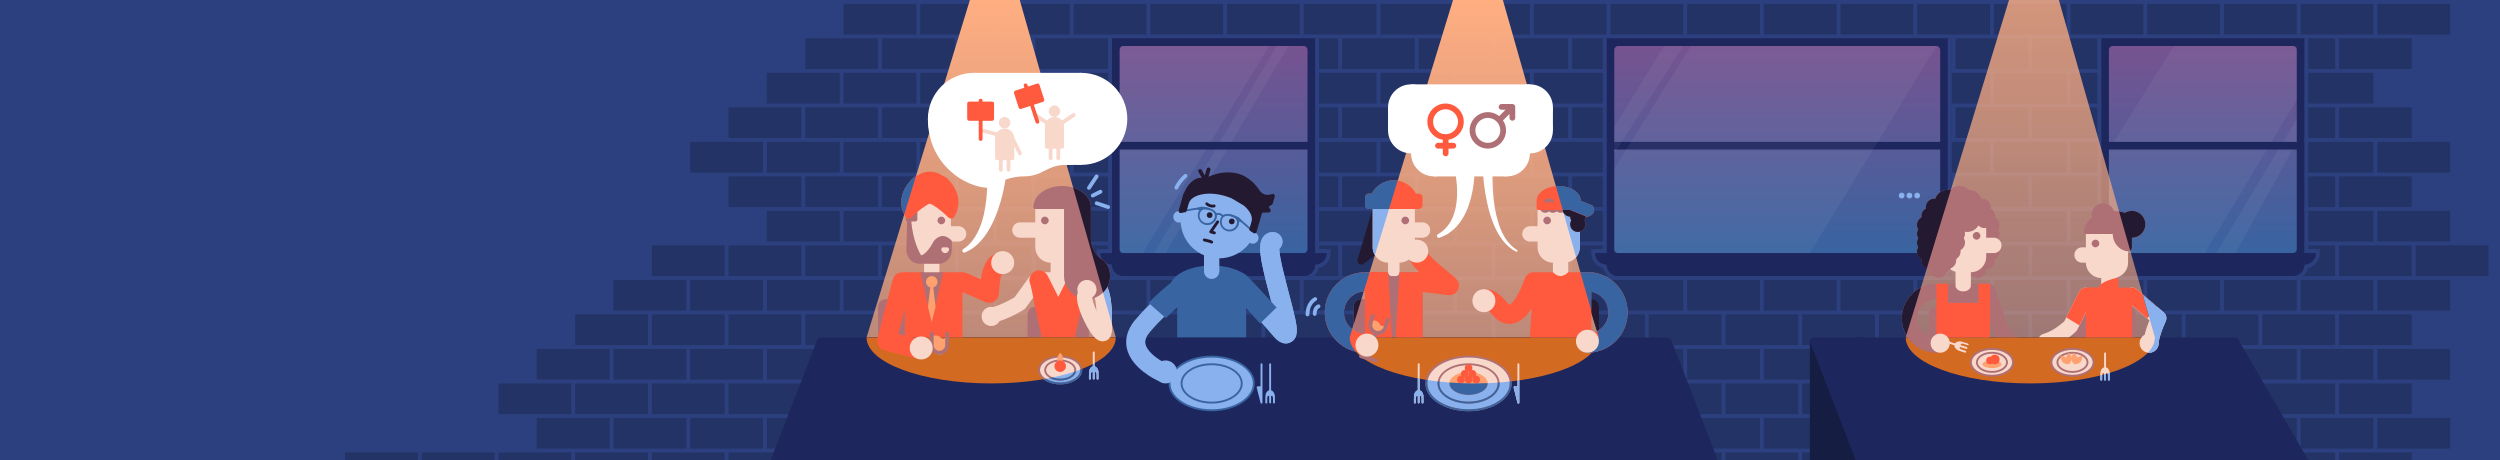<svg xmlns="http://www.w3.org/2000/svg" width="2608" height="480" viewBox="0 0 2608 480"><path fill="#2C407F" d="M0 0h2608v480H0z"/><path opacity=".2" d="M1600 4h76v32h-76zM1520 4h76v32h-76zM1440 4h76v32h-76zM1360 4h76v32h-76zM1280 4h76v32h-76zM1200 4h76v32h-76zM1120 4h76v32h-76zM1040 4h76v32h-76zM960 4h76v32h-76zM880 4h76v32h-76zM1640 40h76v32h-76zM1560 40h76v32h-76zM1480 40h76v32h-76zM1400 40h76v32h-76zM1320 40h76v32h-76zM1240 40h76v32h-76zM1160 40h76v32h-76zM1080 40h76v32h-76zM1000 40h76v32h-76zM920 40h76v32h-76zM1600 76h76v32h-76zM1520 76h76v32h-76zM1440 76h76v32h-76zM1360 76h76v32h-76zM1280 76h76v32h-76zM1200 76h76v32h-76zM1120 76h76v32h-76zM1040 76h76v32h-76zM960 76h76v32h-76zM880 76h76v32h-76zM1640 112h76v32h-76zM1560 112h76v32h-76zM1480 112h76v32h-76zM1400 112h76v32h-76zM1320 112h76v32h-76zM1240 112h76v32h-76zM1160 112h76v32h-76zM1080 112h76v32h-76zM1000 112h76v32h-76zM920 112h76v32h-76zM1600 148h76v32h-76zM1520 148h76v32h-76zM1440 148h76v32h-76zM1360 148h76v32h-76zM1280 148h76v32h-76zM1200 148h76v32h-76zM1120 148h76v32h-76zM1040 148h76v32h-76zM960 148h76v32h-76zM880 148h76v32h-76zM1640 184h76v32h-76zM1560 184h76v32h-76zM1480 184h76v32h-76zM1400 184h76v32h-76zM1320 184h76v32h-76zM1240 184h76v32h-76zM1160 184h76v32h-76zM1080 184h76v32h-76zM1000 184h76v32h-76zM920 184h76v32h-76zM1600 220h76v32h-76zM1520 220h76v32h-76zM1440 220h76v32h-76zM1360 220h76v32h-76zM1280 220h76v32h-76zM1200 220h76v32h-76zM1120 220h76v32h-76zM1040 220h76v32h-76zM960 220h76v32h-76zM880 220h76v32h-76zM1640 256h76v32h-76zM1560 256h76v32h-76zM1480 256h76v32h-76zM1400 256h76v32h-76zM1320 256h76v32h-76zM1240 256h76v32h-76zM1160 256h76v32h-76zM1080 256h76v32h-76zM1000 256h76v32h-76zM920 256h76v32h-76zM1600 292h76v32h-76zM1520 292h76v32h-76zM1440 292h76v32h-76zM1360 292h76v32h-76zM1280 292h76v32h-76zM1200 292h76v32h-76zM1120 292h76v32h-76zM1040 292h76v32h-76zM960 292h76v32h-76zM880 292h76v32h-76zM1640 328h76v32h-76zM1560 328h76v32h-76zM1480 328h76v32h-76zM1400 328h76v32h-76zM1320 328h76v32h-76zM1240 328h76v32h-76zM1160 328h76v32h-76zM1080 328h76v32h-76zM1000 328h76v32h-76zM920 328h76v32h-76zM2400 4h76v32h-76zM2320 4h76v32h-76zM2240 4h76v32h-76zM2160 4h76v32h-76zM2080 4h76v32h-76zM2000 4h76v32h-76zM1920 4h76v32h-76zM1840 4h76v32h-76zM1760 4h76v32h-76zM1680 4h76v32h-76zM2440 40h76v32h-76zM2360 40h76v32h-76zM2280 40h76v32h-76zM2200 40h76v32h-76zM2120 40h76v32h-76zM2040 40h76v32h-76zM1960 40h76v32h-76zM1880 40h76v32h-76zM1800 40h76v32h-76zM1720 40h76v32h-76zM2400 76h76v32h-76zM2320 76h76v32h-76zM2240 76h76v32h-76zM2160 76h76v32h-76zM2080 76h76v32h-76zM2000 76h76v32h-76zM1920 76h76v32h-76zM1840 76h76v32h-76zM1760 76h76v32h-76zM1680 76h76v32h-76zM2440 112h76v32h-76zM2360 112h76v32h-76zM2280 112h76v32h-76zM2200 112h76v32h-76zM2120 112h76v32h-76zM2040 112h76v32h-76zM1960 112h76v32h-76zM1880 112h76v32h-76zM1800 112h76v32h-76zM1720 112h76v32h-76zM2400 148h76v32h-76zM2320 148h76v32h-76zM2240 148h76v32h-76zM2160 148h76v32h-76zM2080 148h76v32h-76zM2000 148h76v32h-76zM1920 148h76v32h-76zM1840 148h76v32h-76zM1760 148h76v32h-76zM1680 148h76v32h-76zM2440 184h76v32h-76zM2360 184h76v32h-76zM2280 184h76v32h-76zM2200 184h76v32h-76zM2120 184h76v32h-76zM2040 184h76v32h-76zM1960 184h76v32h-76zM1880 184h76v32h-76zM1800 184h76v32h-76zM1720 184h76v32h-76zM2400 220h76v32h-76zM2320 220h76v32h-76zM2240 220h76v32h-76zM2160 220h76v32h-76zM2080 220h76v32h-76zM2000 220h76v32h-76zM1920 220h76v32h-76zM1840 220h76v32h-76zM1760 220h76v32h-76zM1680 220h76v32h-76zM2440 256h76v32h-76zM2360 256h76v32h-76zM2280 256h76v32h-76zM2200 256h76v32h-76zM2120 256h76v32h-76zM2040 256h76v32h-76zM1960 256h76v32h-76zM1880 256h76v32h-76zM1800 256h76v32h-76zM1720 256h76v32h-76zM2400 292h76v32h-76zM2320 292h76v32h-76zM2240 292h76v32h-76zM2160 292h76v32h-76zM2080 292h76v32h-76zM2000 292h76v32h-76zM1920 292h76v32h-76zM1840 292h76v32h-76zM1760 292h76v32h-76zM1680 292h76v32h-76zM2440 328h76v32h-76zM2360 328h76v32h-76zM2480 4h76v32h-76zM2480 148h76v32h-76zM2480 220h76v32h-76zM2520 256h76v32h-76zM2480 292h76v32h-76zM2280 328h76v32h-76zM2200 328h76v32h-76zM2120 328h76v32h-76zM2040 328h76v32h-76zM1960 328h76v32h-76zM1880 328h76v32h-76zM1800 328h76v32h-76zM1720 328h76v32h-76zM840 40h76v32h-76zM800 76h76v32h-76zM840 112h76v32h-76zM760 112h76v32h-76zM800 148h76v32h-76zM720 148h76v32h-76zM840 184h76v32h-76zM760 184h76v32h-76zM800 220h76v32h-76zM840 256h76v32h-76zM760 256h76v32h-76zM680 256h76v32h-76zM800 292h76v32h-76zM720 292h76v32h-76zM640 292h76v32h-76zM840 328h76v32h-76zM760 328h76v32h-76zM680 328h76v32h-76zM600 328h76v32h-76zM1600 364h76v32h-76zM1520 364h76v32h-76zM1440 364h76v32h-76zM1360 364h76v32h-76zM1280 364h76v32h-76zM1200 364h76v32h-76zM1120 364h76v32h-76zM1040 364h76v32h-76zM960 364h76v32h-76zM880 364h76v32h-76zM1640 400h76v32h-76zM1560 400h76v32h-76zM1480 400h76v32h-76zM1400 400h76v32h-76zM1320 400h76v32h-76zM1240 400h76v32h-76zM1160 400h76v32h-76zM1080 400h76v32h-76zM1000 400h76v32h-76zM920 400h76v32h-76zM2400 364h76v32h-76zM2320 364h76v32h-76zM2240 364h76v32h-76zM2160 364h76v32h-76zM2080 364h76v32h-76zM2000 364h76v32h-76zM1920 364h76v32h-76zM1840 364h76v32h-76zM1760 364h76v32h-76zM1680 364h76v32h-76zM2440 400h76v32h-76zM2360 400h76v32h-76zM2480 364h76v32h-76zM2280 400h76v32h-76zM2200 400h76v32h-76zM2120 400h76v32h-76zM2040 400h76v32h-76zM1960 400h76v32h-76zM1880 400h76v32h-76zM1800 400h76v32h-76zM1720 400h76v32h-76zM800 364h76v32h-76zM720 364h76v32h-76zM640 364h76v32h-76zM560 364h76v32h-76zM840 400h76v32h-76zM760 400h76v32h-76zM680 400h76v32h-76zM600 400h76v32h-76zM520 400h76v32h-76zM1600 436h76v32h-76zM1520 436h76v32h-76zM1440 436h76v32h-76zM1360 436h76v32h-76zM1280 436h76v32h-76zM1200 436h76v32h-76zM1120 436h76v32h-76zM1040 436h76v32h-76zM960 436h76v32h-76zM880 436h76v32h-76zM1640 472h76v32h-76zM1560 472h76v32h-76zM1480 472h76v32h-76zM1400 472h76v32h-76zM1320 472h76v32h-76zM1240 472h76v32h-76zM1160 472h76v32h-76zM1080 472h76v32h-76zM1000 472h76v32h-76zM920 472h76v32h-76zM2400 436h76v32h-76zM2320 436h76v32h-76zM2240 436h76v32h-76zM2160 436h76v32h-76zM2080 436h76v32h-76zM2000 436h76v32h-76zM1920 436h76v32h-76zM1840 436h76v32h-76zM1760 436h76v32h-76zM1680 436h76v32h-76zM2440 472h76v32h-76zM2360 472h76v32h-76zM2480 436h76v32h-76zM2280 472h76v32h-76zM2200 472h76v32h-76zM2120 472h76v32h-76zM2040 472h76v32h-76zM1960 472h76v32h-76zM1880 472h76v32h-76zM1800 472h76v32h-76zM1720 472h76v32h-76zM800 436h76v32h-76zM720 436h76v32h-76zM640 436h76v32h-76zM560 436h76v32h-76zM840 472h76v32h-76zM760 472h76v32h-76zM680 472h76v32h-76zM600 472h76v32h-76zM520 472h76v32h-76zM440 472h76v32h-76zM360 472h76v32h-76z"/><g><path fill="#2C407F" d="M1384 264c0 6.6-5.4 12-12 12 0 6.6-5.4 12-12 12h-188c-6.6 0-12-5.4-12-12-6.6 0-12-5.4-12-12h236m4-4h-244v4c0 7.6 5.3 14 12.4 15.6 1.6 7.1 8 12.4 15.6 12.4h188c7.6 0 14-5.3 15.6-12.4 7.1-1.6 12.4-8 12.4-15.6v-4z"/><path fill="#1D265D" d="M1160 40h212v224h-212z"/><linearGradient id="g" gradientUnits="userSpaceOnUse" x1="1266" y1="48" x2="1266" y2="264"><stop offset="0" stop-color="#765390"/><stop offset=".842" stop-color="#42619E"/><stop offset="1" stop-color="#3864A1"/></linearGradient><path fill="url(#g)" d="M1360 48h-188c-2.2 0-4 1.8-4 4v208c0 2.2 1.8 4 4 4h188c2.2 0 4-1.8 4-4V52c0-2.2-1.8-4-4-4z"/><path fill="#1D265D" d="M1372 264h-224c0 6.6 5.4 12 12 12 0 6.6 5.4 12 12 12h188c6.6 0 12-5.4 12-12 6.6 0 12-5.4 12-12h-12z"/><path opacity=".05" fill="#FFF" d="M1344 48l-128 216h-12l128-216M1324 48l-132 216h-24V48h120"/><path fill="#1D265D" d="M1160 148h208v8h-208z"/><path fill="#2C407F" d="M1148 260h12v4h-12zM1372 260h12v4h-12zM1372 40h4v220h-4zM1156 40h4v220h-4z"/><g><path fill="#2C407F" d="M2416 264c0 6.6-5.4 12-12 12 0 6.6-5.4 12-12 12h-188c-6.6 0-12-5.4-12-12-6.6 0-12-5.4-12-12h236m4-4h-244v4c0 7.6 5.3 14 12.4 15.6 1.6 7.1 8 12.4 15.6 12.4h188c7.6 0 14-5.3 15.6-12.4 7.1-1.6 12.4-8 12.4-15.6v-4z"/><path fill="#1D265D" d="M2192 40h212v224h-212z"/><linearGradient id="h" gradientUnits="userSpaceOnUse" x1="2298" y1="48" x2="2298" y2="264"><stop offset="0" stop-color="#765390"/><stop offset=".842" stop-color="#42619E"/><stop offset="1" stop-color="#3864A1"/></linearGradient><path fill="url(#h)" d="M2392 48h-188c-2.2 0-4 1.8-4 4v208c0 2.2 1.8 4 4 4h188c2.2 0 4-1.8 4-4V52c0-2.2-1.8-4-4-4z"/><path fill="#1D265D" d="M2404 264h-224c0 6.6 5.4 12 12 12 0 6.6 5.4 12 12 12h188c6.6 0 12-5.4 12-12 6.6 0 12-5.4 12-12h-12z"/><path opacity=".05" fill="#FFF" d="M2396 148l-64 116h-20l84-140M2396 104l-96 160h-100V156l68-108h128"/><path fill="#1D265D" d="M2192 148h208v8h-208z"/><path fill="#2C407F" d="M2180 256h12v8h-12zM2404 260h12v4h-12zM2404 40h4v220h-4z"/><path fill="#2C407F" d="M2188 40h4v220h-4z"/></g><g><path fill="#2C407F" d="M2044 264c0 6.6-5.4 12-12 12 0 6.6-5.4 12-12 12h-332c-6.6 0-12-5.4-12-12-6.6 0-12-5.4-12-12h380m4-4h-388v4c0 7.6 5.3 14 12.4 15.6 1.6 7.1 8 12.4 15.6 12.4h332c7.6 0 14-5.3 15.6-12.4 7.1-1.6 12.4-8 12.4-15.6v-4z"/><path fill="#1D265D" d="M1676 40h356v224h-356z"/><linearGradient id="i" gradientUnits="userSpaceOnUse" x1="1854" y1="48" x2="1854" y2="264"><stop offset="0" stop-color="#765390"/><stop offset=".842" stop-color="#42619E"/><stop offset="1" stop-color="#3864A1"/></linearGradient><path fill="url(#i)" d="M2020 48h-332c-2.2 0-4 1.8-4 4v208c0 2.2 1.8 4 4 4h332c2.2 0 4-1.8 4-4V52c0-2.2-1.8-4-4-4z"/><path fill="#1D265D" d="M2032 264h-368c0 6.6 5.4 12 12 12 0 6.6 5.4 12 12 12h332c6.6 0 12-5.4 12-12 6.6 0 12-5.4 12-12h-12zM1676 148h352v8h-352z"/><path fill="#2C407F" d="M1664 260h12v4h-12zM2032 260h12v4h-12zM2032 40h4v220h-4zM1672 40h4v220h-4z"/></g><path opacity=".05" fill="#FFF" d="M1756 48l-72 112v-28l52-84M2020 48l-132 216h-204v-88l80-128h56"/></g><g><linearGradient id="j" gradientUnits="userSpaceOnUse" x1="1034" x2="1034" y2="352"><stop offset="0" stop-color="#FFAE81"/><stop offset="1" stop-color="#FFAE81" stop-opacity=".7"/></linearGradient><path fill="url(#j)" d="M1164 352H904L1011.8 0h52"/><linearGradient id="k" gradientUnits="userSpaceOnUse" x1="1538" x2="1538" y2="352"><stop offset="0" stop-color="#FFAE81"/><stop offset="1" stop-color="#FFAE81" stop-opacity=".7"/></linearGradient><path fill="url(#k)" d="M1668 352h-260L1515.8 0h52"/><linearGradient id="l" gradientUnits="userSpaceOnUse" x1="2118" x2="2118" y2="352"><stop offset="0" stop-color="#FFAE81"/><stop offset="1" stop-color="#FFAE81" stop-opacity=".7"/></linearGradient><path opacity=".8" fill="url(#l)" d="M2248 352h-260L2095.8 0h52"/></g><g><g fill="#231931"><path d="M1648 356h12v12h8v-16h-20M1660 312h-4.5l12.5 40v-32c0-4.4-3.6-8-8-8z"/></g><path fill="#AF7075" d="M1420 312c-4.4 0-8 3.6-8 8v48h8v-12h12v-44h-12z"/><path fill="#3864A1" d="M1228 303h72v64h-72z"/><path fill="#AF7075" d="M1424 284h60v68h-60zM1128 320h-48c-4.4 0-8 3.6-8 8v48h8v-12h48v12h8v-48c0-4.4-3.6-8-8-8z"/><path fill="#FF593E" d="M1115.6 374.9L1093 373c-.9 0-6.8-23.7-7-24.6l-12-56c-.2-.9.2-1.8 1.1-2.2.8-.4 1.8-.2 2.4.5l23.2 27 26.8-7.6c.7-.2 1.4 0 1.9.5s.7 1.2.6 1.9l-8 36c-.2.8-5.4 26.4-6.4 26.4zm-26-28.9h28.8l6.9-31.2-24.8 7.1c-.8.2-1.6 0-2.1-.6l-18.9-22 10.1 46.7z"/><g fill="#231931"><path d="M1420.3 312h-.3c-4.4 0-8 3.6-8 8v18.9l8.3-26.9zM1412 352v16h8v-12h12v-4"/></g><path fill="#AF7075" d="M972 312h-48c-4.4 0-8 3.6-8 8v48h8v-12h48v12h8v-48c0-4.4-3.6-8-8-8zM2220 320h-48c-4.4 0-8 3.6-8 8v48h8v-12h48v12h8v-48c0-4.4-3.6-8-8-8zM2068 320h-48c-4.4 0-8 3.6-8 8v48h8v-12h48v12h8v-48c0-4.4-3.6-8-8-8z"/><path fill="#F9D8CC" d="M2134 364c-3.5 0-6.7-2.3-7.7-5.8-1.2-4.2 1.2-8.7 5.5-9.9 9.8-2.8 18.9-10.6 21.7-13.1l15.4-30.7c2-4 6.8-5.6 10.7-3.6 4 2 5.6 6.8 3.6 10.7l-16 32c-.4.8-.9 1.5-1.5 2.1-.5.5-13.6 13.5-29.5 18-.7.2-1.5.3-2.2.3z"/><path fill="#FF593E" d="M2155.5 331.1l13.3-26.6c2-4 6.8-5.6 10.7-3.6 4 2 5.6 6.8 3.6 10.7l-13.9 27.8-13.7-8.3z"/><circle fill="#F9D8CC" cx="2138" cy="358" r="10"/><path fill="none" stroke="#AF7075" stroke-width="16" stroke-linecap="round" stroke-linejoin="round" stroke-miterlimit="10" d="M2104 360c-14-4-18-20-18-20l-12-36"/></g><g><path fill="#151D42" d="M1888 480h56V352l-56 4"/><path fill="#1D265D" d="M1792 480l-48-124c0-2.2-2.3-4-5.1-4H857.1c-2.8 0-5.1 1.8-5.1 4l-48 124h988zM2408 480l-72-124c0-2.2-2.3-4-5.1-4H1893c-2.8 0-5.1 1.8-5.1 4l48 124H2408z"/></g><g><path opacity=".9" fill="#E6711B" d="M1164 352c0 26.5-58.2 48-130 48s-130-21.5-130-48M1668 352c0 26.5-58.2 48-130 48s-130-21.5-130-48"/><ellipse fill="#FFA16E" cx="1532" cy="400" rx="20" ry="12"/><path opacity=".9" fill="#E6711B" d="M2248 352c0 26.5-58.2 48-130 48s-130-21.5-130-48"/><ellipse fill="#FFA16E" cx="1532" cy="400" rx="20" ry="12"/></g><g><ellipse fill="#89B1ED" cx="1264" cy="400" rx="44" ry="28"/><path fill="#3864A1" d="M1264 429c-24.8 0-45-13-45-29s20.2-29 45-29 45 13 45 29-20.2 29-45 29zm0-56c-23.7 0-43 12.1-43 27s19.3 27 43 27 43-12.1 43-27-19.3-27-43-27z"/><path fill="#89B1ED" d="M1316 379c-.6 0-1 .4-1 1v23h-3c-.3 0-.6.1-.8.4-.2.2-.3.6-.2.9l4 16c.1.5.5.8 1 .8h.1c.5-.1.9-.5.9-1v-40c0-.7-.4-1.1-1-1.1zM1330 414c0-3.4-1.7-6.2-4-6.8V380c0-.6-.4-1-1-1s-1 .4-1 1v27.1c-2.3.6-4 3.4-4 6.8v.2c0 .1 0 .1.1.2-.1.5-.1 1-.1 1.6v4c0 .6.4 1 1 1s1-.4 1-1v-4c0-1.5.2-2.2.4-2.5.3-.2.8-.4 1.6-.5v6.9c0 .6.4 1 1 1s1-.4 1-1v-6.9c.8.1 1.4.3 1.6.5.2.4.4 1.1.4 2.5v4c0 .6.4 1 1 1s1-.4 1-1v-4c0-.6 0-1.1-.1-1.6.1 0 .1-.1.1-.3z"/><path fill="#3864A1" d="M1264 421c-17.9 0-32.4-9.4-32.4-21s14.5-21 32.4-21 32.4 9.4 32.4 21-14.5 21-32.4 21zm0-40c-16.8 0-30.4 8.5-30.4 19s13.7 19 30.4 19 30.4-8.5 30.4-19-13.6-19-30.4-19z"/><ellipse fill="#F9D8CC" cx="1532" cy="400" rx="44" ry="28"/><path fill="#89B1ED" d="M1538 400c-17.6 0-34.3-1.3-49.6-3.6-.2 1.2-.4 2.4-.4 3.6 0 15.5 19.7 28 44 28s44-12.5 44-28c0-.7-.1-1.4-.1-2.1-12 1.4-24.7 2.1-37.9 2.1z"/><path fill="#F9D8CC" d="M1532 428.5c-24.5 0-44.5-12.8-44.5-28.5s20-28.5 44.5-28.5 44.5 12.8 44.5 28.5-20 28.5-44.5 28.5zm0-56c-24 0-43.5 12.3-43.5 27.5s19.5 27.5 43.5 27.5 43.5-12.3 43.5-27.5-19.5-27.5-43.5-27.5z"/><path fill="#AF7075" d="M1532 429c-24.8 0-45-13-45-29s20.2-29 45-29 45 13 45 29-20.2 29-45 29zm0-56c-23.7 0-43 12.1-43 27s19.3 27 43 27 43-12.1 43-27-19.3-27-43-27z"/><path fill="#F9D8CC" d="M1584 379c-.6 0-1 .4-1 1v23h-3c-.3 0-.6.1-.8.4-.2.2-.3.6-.2.9l4 16c.1.5.5.8 1 .8h.1c.5-.1.9-.5.9-1v-40c0-.7-.4-1.1-1-1.1zM1485 414c0-3.4-1.7-6.2-4-6.8V380c0-.6-.4-1-1-1s-1 .4-1 1v27.1c-2.3.6-4 3.4-4 6.8v.2c0 .1 0 .1.1.2-.1.5-.1 1-.1 1.6v4c0 .6.4 1 1 1s1-.4 1-1v-4c0-1.5.2-2.2.4-2.5.3-.2.8-.4 1.6-.5v6.9c0 .6.4 1 1 1s1-.4 1-1v-6.9c.8.1 1.4.3 1.6.5.2.4.4 1.1.4 2.5v4c0 .6.4 1 1 1s1-.4 1-1v-4c0-.6 0-1.1-.1-1.6.1 0 .1-.1.1-.3z"/><path fill="#AF7075" d="M1532 421c-17.9 0-32.4-9.4-32.4-21s14.5-21 32.4-21 32.4 9.4 32.4 21-14.5 21-32.4 21zm0-40c-16.8 0-30.4 8.5-30.4 19s13.7 19 30.4 19 30.4-8.5 30.4-19-13.6-19-30.4-19z"/><ellipse fill="#F9D8CC" stroke="#AF7075" stroke-width="2" stroke-miterlimit="10" cx="2078" cy="378" rx="22" ry="14"/><ellipse fill="#FFA16E" cx="2078" cy="380" rx="10" ry="4"/><ellipse fill="none" stroke="#AF7075" stroke-width="2" stroke-miterlimit="10" cx="2078" cy="378" rx="15.7" ry="10"/><ellipse fill="#F9D8CC" stroke="#AF7075" stroke-width="2" stroke-miterlimit="10" cx="2162" cy="378" rx="22" ry="14"/><ellipse fill="none" stroke="#AF7075" stroke-width="2" stroke-miterlimit="10" cx="2162" cy="378" rx="15.7" ry="10"/><circle fill="#FF593E" cx="2076" cy="376" r="4"/><circle fill="#FF593E" cx="2081" cy="375" r="5"/><path fill="#FFA16E" d="M2161.3 374c0 3.3-3 6-3 6s-3-2.7-3-6 3-6 3-6 3 2.7 3 6z"/><path fill="#FFA16E" d="M2156.1 373.6c2.3 2.3 2.1 6.4 2.1 6.4s-4 .2-6.4-2.1c-2.3-2.3-2.1-6.4-2.1-6.4s4.1-.2 6.4 2.1zM2160.8 374c0 3.3 3 6 3 6s3-2.7 3-6-3-6-3-6-3 2.7-3 6z"/><path fill="#FFA16E" d="M2165.9 373.6c-2.3 2.3-2.1 6.4-2.1 6.4s4 .2 6.4-2.1c2.3-2.3 2.1-6.4 2.1-6.4s-4.1-.2-6.4 2.1z"/><path fill="#F9D8CC" d="M2201 390c0-3.4-1.7-6.2-4-6.8v-14.5c0-.6-.4-1-1-1s-1 .4-1 1v14.5c-2.3.6-4 3.4-4 6.8v.2c0 .1 0 .1.1.2-.1.5-.1 1-.1 1.6v4c0 .6.4 1 1 1s1-.4 1-1v-4c0-1.5.2-2.2.4-2.5.3-.2.8-.4 1.6-.5v6.9c0 .6.4 1 1 1s1-.4 1-1V389c.8.1 1.4.3 1.6.5.2.4.4 1.1.4 2.5v4c0 .6.4 1 1 1s1-.4 1-1v-4c0-.6 0-1.1-.1-1.6.1-.1.1-.2.1-.4z"/><g fill="#89B1ED"><path d="M2195 390.7v5.3c0 .6.4 1 1 1s1-.4 1-1v-5.9c-.7.2-1.3.4-2 .6zM2191 391.7v4.3c0 .6.4 1 1 1s1-.4 1-1v-4-.8c-.6.2-1.3.3-2 .5zM2198.7 389.6c.2.4.3 1.1.3 2.4v4c0 .6.4 1 1 1s1-.4 1-1v-4c0-.6 0-1.1-.1-1.6.1-.1.1-.2.1-.4v-.1c0-.3 0-.7-.1-1-.7.3-1.5.5-2.2.7z"/></g><path fill="#F9D8CC" d="M2053 358.4l-3.8-1.2c-.6-.2-1.1-.3-1.6-.4-.1-.1-.2-.2-.3-.2h-.1c-2.1-.7-4.4-.6-6 .2-.7.4-1.3.9-1.7 1.5l-18.2-5.9c-.5-.2-1.1.1-1.3.6-.2.5.1 1.1.6 1.3l18.2 5.9c-.1 2.4 2 4.8 5.3 5.9h.4c.4.2.9.4 1.5.6l3.8 1.2c.3.1.5.1.8-.1.2-.1.4-.3.5-.6.2-.5-.1-1.1-.6-1.3l-3.8-1.2c-1.4-.5-2-.9-2.3-1.2-.1-.3-.1-.9.1-1.6l6.6 2.1c.3.1.5.1.8-.1.2-.1.4-.3.5-.6.2-.5-.1-1.1-.6-1.3l-6.6-2.1c.4-.8.7-1.2 1-1.4.4-.1 1.2 0 2.5.4l3.8 1.2c.5.2 1.1-.1 1.3-.6 0-.3-.3-.9-.8-1.1z"/><ellipse fill="#F9D8CC" cx="1106" cy="386" rx="22" ry="14"/><path fill="#89B1ED" d="M1089.7 395.4c4 2.8 9.8 4.6 16.3 4.6 12.2 0 22-6.3 22-14v-.8c-10.9 4.2-23.9 7.7-38.3 10.2z"/><path fill="#AF7075" d="M1106 401c-12.7 0-23-6.7-23-15s10.3-15 23-15 23 6.7 23 15-10.3 15-23 15zm0-28c-11.6 0-21 5.8-21 13s9.4 13 21 13 21-5.8 21-13-9.4-13-21-13z"/><path fill="#AF7075" d="M1106 397c-9.2 0-16.7-4.9-16.7-11s7.5-11 16.7-11 16.7 4.9 16.7 11-7.5 11-16.7 11zm0-20c-8.1 0-14.7 4-14.7 9s6.6 9 14.7 9 14.7-4 14.7-9-6.6-9-14.7-9z"/><path fill="#3864A1" d="M1120.4 387.9c-1.4 4.1-7.3 7.1-14.4 7.1-2.8 0-5.4-.5-7.6-1.3-1.1.2-2.2.4-3.3.7 2.9 1.6 6.7 2.6 10.8 2.6 8.6 0 15.8-4.3 16.6-9.9-.6.3-1.4.5-2.1.8z"/><path fill="#F9D8CC" d="M1146 389c0-3.4-1.7-6.2-4-6.8v-14.5c0-.6-.4-1-1-1s-1 .4-1 1v14.5c-2.3.6-4 3.4-4 6.8v.2c0 .1 0 .1.1.2-.1.5-.1 1-.1 1.6v4c0 .6.4 1 1 1s1-.4 1-1v-4c0-1.5.2-2.2.4-2.5.3-.2.8-.4 1.6-.5v6.9c0 .6.4 1 1 1s1-.4 1-1V388c.8.1 1.4.3 1.6.5.2.4.4 1.1.4 2.5v4c0 .6.4 1 1 1s1-.4 1-1v-4c0-.6 0-1.1-.1-1.6.1-.1.1-.2.1-.4z"/><path fill="#FFA16E" d="M1109 374c0 3.3-3 6-3 6s-3-2.7-3-6 3-6 3-6 3 2.7 3 6z"/><ellipse fill="#FFA16E" cx="1532" cy="400" rx="20" ry="12"/><circle fill="#FF593E" cx="1106" cy="382" r="6"/><circle fill="#FF593E" cx="1524" cy="396" r="4"/><circle fill="#FF593E" cx="1532" cy="396" r="4"/><circle fill="#FF593E" cx="1540" cy="396" r="4"/><circle fill="#FF593E" cx="1536" cy="390" r="4"/><circle fill="#FF593E" cx="1528" cy="390" r="4"/><circle fill="#FF593E" cx="1532" cy="384" r="4"/><path fill="#3864A1" d="M1538 400c-8.9 0-17.5-.3-25.9-1 0 .3-.1.6-.1 1 0 6.6 9 12 20 12s20-5.4 20-12v-.3c-4.6.2-9.3.3-14 .3z"/><path fill="#3864A1" d="M1562.4 399.2v.8c0 10.5-13.7 19-30.4 19s-30.4-8.5-30.4-19c0-.6.1-1.3.2-1.9-.7-.1-1.3-.1-2-.2-.1.7-.2 1.4-.2 2.1 0 11.6 14.5 21 32.4 21s32.4-9.4 32.4-21v-1c-.7.1-1.3.1-2 .2z"/><path fill="#3864A1" d="M1574.9 398c.1.6.1 1.3.1 2 0 14.9-19.3 27-43 27s-43-12.1-43-27c0-1.2.1-2.3.4-3.5-.7-.1-1.3-.2-2-.3-.3 1.2-.4 2.5-.4 3.8 0 16 20.2 29 45 29s45-13 45-29c0-.7-.1-1.5-.1-2.2-.7.1-1.4.2-2 .2z"/><path fill="#89B1ED" d="M1481 407.1v-12c-.7-.1-1.3-.2-2-.4v12.4c-2.3.6-4 3.4-4 6.8v.2c0 .1 0 .1.1.2-.1.5-.1 1-.1 1.6v4c0 .6.4 1 1 1s1-.4 1-1v-4c0-1.5.2-2.2.4-2.5.3-.2.8-.4 1.6-.5v6.9c0 .6.4 1 1 1s1-.4 1-1v-6.9c.8.1 1.4.3 1.6.5.2.4.4 1.1.4 2.5v4c0 .6.4 1 1 1s1-.4 1-1v-4c0-.6 0-1.1-.1-1.6.1-.1.1-.2.1-.4v-.1c0-3.3-1.7-6-4-6.7zM1583 397v6h-3c-.3 0-.6.1-.8.4-.2.2-.3.6-.2.9l4 16c.1.5.5.8 1 .8h.1c.5-.1.9-.5.9-1v-23.2c-.7 0-1.3.1-2 .1z"/><path fill="#3864A1" d="M1127 385.5v.5c0 7.2-9.4 13-21 13-5.8 0-11.1-1.5-14.9-3.9-.9.2-1.8.3-2.7.5 4.2 3.3 10.6 5.4 17.6 5.4 12.7 0 23-6.7 23-15 0-.4 0-.8-.1-1.2-.6.2-1.3.5-1.9.7z"/><path fill="#89B1ED" d="M1142 382.1v-3.4c-.7.4-1.3.7-2 1.1v2.3c-2.3.6-4 3.4-4 6.8v.2c0 .1 0 .1.1.2-.1.5-.1 1-.1 1.6v4c0 .6.4 1 1 1s1-.4 1-1v-4c0-1.5.2-2.2.4-2.5.3-.2.8-.4 1.6-.5v6.9c0 .6.4 1 1 1s1-.4 1-1v-6.9c.8.1 1.4.3 1.6.5.2.4.4 1.1.4 2.5v4c0 .6.4 1 1 1s1-.4 1-1v-4c0-.6 0-1.1-.1-1.6.1-.1.1-.2.1-.4v-.1c0-3.3-1.7-6-4-6.7z"/></g><g><path fill="#FF593E" d="M1448 284l4 68h-28v-68"/><path fill="#F9D8CC" d="M1152 352c-4.4 0-8-3.6-8-8v-4.3c.1-10.9.2-31-5.3-36.6-.6-.6-1.3-1.1-2.7-1.1-4.4 0-8-3.6-8-8s3.6-8 8-8c5.4 0 10.3 2 14 5.8 10.2 10.3 10.1 31.2 10 48v4.2c0 4.4-3.6 8-8 8z"/><path fill="#FF593E" d="M968 284l4 68h-28v-68"/><path fill="#FF593E" d="M1044 264c-12.7 0-17.7 12.8-19.5 20.4-.5 2.3-1 4.6-1.3 6.9-.4-.2-.8-.3-1.2-.5-3.5-1.5-7-3-9.7-4.2-1.3-.6-2.5-1.1-3.3-1.4-.5-.2-.8-.3-1-.4-1.4-.6-3-.8-4-.8h-24l-16 68h40v-47.2c6 2.4 16.6 7.2 24 10.4 1.3.6 2.6.8 4 .8 1.5 0 3.1-.3 4.5-1 2.6-1.3 4.6-3.7 5.3-6.6.3-1.1.3-1.9.4-3.5.6-14.3 2.7-19.3 3.6-21 4.7-.8 8.3-4.9 8.3-9.9-.1-5.5-4.6-10-10.1-10z"/><path fill="#FF9B0B" d="M1435.4 346.9l-7.7 26.9M1420 371.6l15.4 4.4"/><path fill="#FFA16E" d="M1447.1 340.4c-.5-1-1.8-1.3-2.7-.8 0 0-1 .5-2.1.5-1.2 0-2.1-.6-2.9-1.9-1.4-2.6-3.7-4-6.4-4-2.2 0-3.8.9-4 1-.8.4-1.2 1.4-1 2.3.4 1.5 2.7 9.3 6.5 11.2.3.1.6.2.9.2.3 0 .7-.1 1-.3l9.9-5.5c.9-.5 1.3-1.7.8-2.7z"/><path fill="#AF7075" d="M1448.1 331.8c-1.1-.3-2.2.3-2.5 1.4l-2.2 7.7c-.4 1.5-1.5 2.8-2.9 3.6-1.4.8-3 1-4.6.5-3.2-.9-5-4.2-4.1-7.4l2.2-7.7c.3-1.1-.3-2.2-1.4-2.5-1.1-.3-2.2.3-2.5 1.4l-2.2 7.7c-1.3 4.6.9 9.5 5 11.6l-6.7 23.3-5.8-1.7c-1.1-.3-2.2.3-2.5 1.4-.3 1.1.3 2.2 1.4 2.5l7.7 2.2 7.7 2.2c.2.1.4.1.6.1.9 0 1.7-.6 1.9-1.4.3-1.1-.3-2.2-1.4-2.5l-5.8-1.7 6.7-23.3c.3 0 .5.1.8.1 1.7 0 3.3-.4 4.8-1.3 2.3-1.3 4-3.4 4.8-6l2.2-7.7c.4-1.1-.2-2.2-1.2-2.5z"/><path fill="#231931" d="M1436.6 214h-.6c-1.7 0-3.3 1.1-3.8 2.9l-16 54c-.5 1.7.1 3.4 1.6 4.4.7.5 1.5.7 2.3.7.8 0 1.7-.3 2.4-.8l16-12c1-.8 1.6-1.9 1.6-3.2v-42c-.1-2-1.6-3.7-3.5-4z"/><circle fill="#FF9B0B" cx="1484" cy="240" r="4"/><path fill="#F9D8CC" d="M1484 232h-8v-14c0-2.2-1.8-4-4-4h-36c-2.2 0-4 1.8-4 4v40c0 8.8 7.2 16 16 16h12c8.8 0 16-7.2 16-16v-10h8c4.4 0 8-3.6 8-8s-3.6-8-8-8z"/><path fill="#89B1ED" d="M1450.3 214H1436c-2.2 0-4 1.8-4 4v40c0 3 .8 5.8 2.3 8.2l16-52.2z"/><path fill="#FF593E" d="M1480 202h-2.9c-4.3-8-13-14-23.1-14s-18.7 6-23.1 14h-2.9c-2.2 0-4 1.8-4 4v8c0 2.2 1.8 4 4 4h52c2.2 0 4-1.8 4-4v-8c0-2.2-1.8-4-4-4z"/><path fill="#F9D8CC" d="M1460 272c0-2.2-1.8-4-4-4h-4c-2.2 0-4 1.8-4 4v12c0 2.2 1.8 4 4 4h4c2.2 0 4-1.8 4-4v-12z"/><circle fill="#E6711B" cx="1466" cy="230" r="2"/><path fill="#AF7075" d="M1466 234c-2.2 0-4-1.8-4-4s1.8-4 4-4 4 1.8 4 4-1.8 4-4 4z"/><path fill="#F9D8CC" d="M1000 236h-8v-28c0-2.2-1.8-4-4-4h-36c-2.2 0-4 1.8-4 4v50c0 8.8 7.2 16 16 16h12c8.8 0 16-7.2 16-16v-6h8c4.4 0 8-3.6 8-8s-3.6-8-8-8z"/><path fill="#AF7075" d="M982 226c-2.2 0-4 1.8-4 4s1.8 4 4 4 4-1.8 4-4-1.8-4-4-4z"/><path fill="#FF593E" d="M1512 308c-.4 0-.9 0-1.3-.1-13.1-1.7-28-3.6-30.9-3.9-2.5 0-5-1-6.9-2.9-3-3-3.8-7.7-1.9-11.5s5.2-5.6 9.8-5.5c-8-7.7-11.1-12.9-10.9-18.4.2-5.5 4.8-9.8 10.3-9.6 4.8.2 8.7 3.7 9.5 8.2 2.9 4.5 16.9 16 21.6 19.9 2.1 1.7 3.9 3.2 5.3 4.4 2.3 2 6.6 5.7 5.1 11.8-1.1 4.4-5.1 7.6-9.7 7.6zm-29.7-4.3c-.6.1-1.3.2-1.9.3.6-.1 1.3-.2 1.9-.3zm5.8-3.9c-.3.4-.7.8-1.1 1.2-.3.3-.7.6-1 .9.8-.5 1.5-1.3 2.1-2.1z"/><circle fill="#FF9B0B" cx="1596" cy="244" r="4"/><path fill="#F9D8CC" d="M1644 214h-36c-2.2 0-4 1.8-4 4v18h-8c-4.4 0-8 3.6-8 8s3.6 8 8 8h8v6c0 8.8 7.2 16 16 16v14c0 2.2 1.8 4 4 4h8c2.2 0 4-1.8 4-4v-14.5c6.9-1.8 12-8 12-15.5v-40c0-2.2-1.8-4-4-4zm-12 74h-8 8z"/><path fill="#89B1ED" d="M1644.2 268.3c2.4-2.8 3.8-6.4 3.8-10.3v-40c0-2.2-1.8-4-4-4h-15.3l15.5 54.3z"/><path fill="#AF7075" d="M1614 226c-2.2 0-4 1.8-4 4s1.8 4 4 4 4-1.8 4-4-1.8-4-4-4zM1654 226c0-4.4-3.6-8-8-8 0-4.4-3.6-8-8-8-2.1 0-4 .8-5.4 2.1-1.1-1.3-2.7-2.1-4.6-2.1-1.5 0-2.9.6-4 1.5-.7-.6-1.5-1.1-2.4-1.3.3-.7.4-1.4.4-2.2 0-3.3-2.7-6-6-6s-6 2.7-6 6c0 .8.2 1.5.4 2.2-2.5.7-4.4 3-4.4 5.8 0 3.3 2.7 6 6 6 1.5 0 2.9-.6 4-1.5 1.1 1 2.5 1.5 4 1.5s2.9-.6 4-1.5c1.1 1 2.5 1.5 4 1.5 1 0 1.9-.2 2.7-.7 1.3 2.8 4 4.7 7.3 4.7 0 1.5.4 2.8 1.1 4-.7 1.2-1.1 2.5-1.1 4 0 4.4 3.6 8 8 8s8-3.6 8-8c0-1.5-.4-2.8-1.1-4 .7-1.2 1.1-2.5 1.1-4z"/><path fill="#231931" d="M1630.9 221.6c1.3 2.6 4 4.4 7.1 4.4 0 1.5.4 2.8 1.1 4-.7 1.2-1.1 2.5-1.1 4 0 4.4 3.6 8 8 8s8-3.6 8-8c0-1.5-.4-2.8-1.1-4 .7-1.2 1.1-2.5 1.1-4 0-4.4-3.6-8-8-8 0-4.4-3.6-8-8-8-2.1 0-4 .8-5.4 2.1-1.1-1.3-2.7-2.1-4.6-2.1h-.4l3.3 11.6z"/><path fill="#FF593E" d="M1661.7 215c-.2-.4-.6-.7-1-.8l-11.7-4.7v-.1c0-8.5-10.3-15.3-23-15.3s-23 6.9-23 15.3v7.7c0 1.1.9 2 2 2h33.1l17.1 6.9c.2.1.5.1.7.1.2 0 .3 0 .5-.1.5-.1 4.7-1.2 6.1-4.6.6-1.4.9-3.6-.8-6.4zm-45.7-8c2.5 0 4.9 1 5.7 4h-11.5c.9-3 3.3-4 5.8-4zM1660 284h-24s-3.9 4-8 4-8-4-8-4h-20c-4.2 0-8.1 2.7-9.5 6.9-4.6 14-12.4 26.1-15.9 27.1-.3-.1-1.3-.9-2.8-2.8-7.1-8.7-13.8-13.2-20.6-13.2h-.2c-6.5 1-10 4.2-10.9 5.4-3.4 4.4-2.6 10.8 1.8 14.1 2.8 2.2 6.5 2.7 9.6 1.5 1 .8 2.6 2.2 4.8 4.9 6.4 7.9 13 10 18.2 10 1.3 0 2.5-.1 3.6-.3 8.1-1.5 14.6-8 19.7-15.6l-1.8 30h52c-1.3 2-2 3.7-2 6 0 5.5 4.5 10 10 10 23.2 0 42-18.8 42-42 0-21.8-16.7-40-38-42zm0 63.6v-43.3c10.2 1.9 18 10.9 18 21.6s-7.8 19.8-18 21.7z"/><path fill="#3864A1" d="M1660 284h-11.4l11.4 39.9v-19.5c10.2 1.9 18 10.9 18 21.6 0 8.5-4.8 15.8-11.9 19.5l1.9 6.5h-20c-1.3 1.7-2 3.7-2 6 0 5.5 4.5 10 10 10 23.2 0 42-18.8 42-42 0-21.8-16.7-40-38-42z"/><circle fill="#F9D8CC" cx="1548" cy="313.7" r="12"/><circle fill="#F9D8CC" cx="1478" cy="262" r="12"/><circle fill="#F9D8CC" cx="1656" cy="356" r="12"/><path fill="#F9D8CC" d="M1120 228h-8v-10c0-2.2-1.8-4-4-4h-24c-2.2 0-4 1.8-4 4v14h-16c-4.4 0-8 3.6-8 8s3.6 8 8 8h16v10c0 8.8 7.2 16 16 16v10h-8v32h32v-32h-8v-10.5c6.9-1.8 12-8 12-15.5v-26c0-2.2-1.8-4-4-4zM980 272c0-2.2-1.8-4-4-4h-8c-2.2 0-4 1.8-4 4v16c0 2.2 1.8 4 4 4h8c2.2 0 4-1.8 4-4v-16z"/><g fill="#AF7075"><circle cx="1090" cy="230" r="2"/><path d="M1090 234c-2.2 0-4-1.8-4-4s1.8-4 4-4 4 1.8 4 4-1.8 4-4 4z"/></g><path fill="#89B1ED" d="M1160 338.1c.1-16.5-.1-36.3-10-46.3-1.2-1.2-2.6-2.3-4.1-3.1l14.1 49.4z"/><path fill="#F9D8CC" d="M1084.7 287.5c-3.6-2.6-8.6-1.8-11.2 1.8l-15.1 20.8c-3.1 1.9-12.2 7.2-22.3 10.2-.7-.1-1.4-.2-2.1-.2-5.5 0-10 4.5-10 10s4.5 10 10 10c3.7 0 7-2 8.7-5.1 13.9-4.5 25.2-11.9 25.7-12.3.8-.5 1.5-1.2 2-2l16-22c2.7-3.6 1.9-8.6-1.7-11.2z"/><path fill="#FF593E" d="M1128.5 283.1c-4.9-2.5-10.9-.5-13.4 4.5l-11.1 22.1-11.1-22.1c-2.5-4.9-8.5-6.9-13.4-4.5-4.9 2.5-6.9 8.5-4.5 13.4l3.3 6.7 9.6 44.9h32l8-36-3.3.9 8.2-16.5c2.6-5 .6-11-4.3-13.4z"/><path fill="#AF7075" d="M1149 270.3c-1.1-.7-11-8.1-11-22.3v-31.8-.2-.3c-.2-12-13.6-21.7-30-21.7-16.5 0-30 9.9-30 22 0 1.1.9 2 2 2h30v70c0 13.2 10.8 24 24 24s24-10.8 24-24c0-12.3-7.8-17.1-9-17.7z"/><path fill="#231931" d="M1150.7 305.2c4.5-4.4 7.3-10.5 7.3-17.2 0-12.3-7.8-17.1-9-17.7-1.1-.7-11-8.1-11-22.3v-31.8-.2-.3c-.2-9-7.8-16.7-18.5-20l31.2 109.5z"/><path fill="#AF7075" d="M992.5 250.7c-.2-.2-4.2-4.5-9-4.5s-8.6 4.3-9 4.8c-.1.1-.2.3-.3.4-2.7 5.5-8.5 13.9-13.2 15-2.1-3.2-8.6-15.4-10.3-35.4h4.3c1.1 0 2-.9 2-2v-16c0-1.1-.9-2-2-2h-4.6v-2c0-.7 0-1.4-.1-1.9-.1-1-.6-2.2-2-2.2-2 0-2 2-2 2.7v3.7c-.7.3-1.3 1-1.3 1.9v16c0 .8.5 1.6 1.3 1.9l-.8 29.8v.1c.2 4.9 3.5 14.2 14.5 14.2h20.2c4.4-.4 12.8-4.1 12.8-15v-8c0-.7-.2-1.2-.5-1.5z"/><path fill="#FF593E" d="M996.1 196.6c-3.8-7.1-9.3-11.5-9.5-11.7-.6-.5-1.3-.8-2.1-.8-4.2-3.2-9.1-5-14.5-5-5.3 0-10.3 1.8-14.5 5-.7.1-1.4.4-2 .8-.2.2-5.7 4.6-9.5 11.7-5.3 9.8-5.1 20 .6 29.5.6 1.1 1.7 1.8 2.9 1.9h.5c1.1 0 2.1-.4 2.8-1.2 6.1-6.1 14.5-12.7 19.2-14.4 4 1.5 11.6 6.7 19.3 14.4.8.8 1.8 1.2 2.8 1.2h.5c1.2-.2 2.3-.9 2.9-1.9 5.7-9.5 5.9-19.7.6-29.5z"/><path fill="#F9D8CC" d="M988 258h-4c-1.1 0-2 .9-2 2 0 2.2 1.8 4 4 4s4-1.8 4-4c0-1.1-.9-2-2-2zM1152 336c-.7 0-1.3.1-2 .2-4.6-7.5-10.5-20.9-10.5-25.6.1-.1.1-.3.1-.4 2.6-1.8 4.3-4.8 4.3-8.2 0-5.5-4.5-10-10-10s-10 4.5-10 10c0 1.1.2 2.2.5 3.1-1.5 3.5-2 9.7 4.1 24.3 2.9 6.9 8 16.7 12.7 21.9 3.3 3.7 6.4 4.8 9 4.8 1.3 0 2.4-.3 3.3-.6 2.9-1.1 6.3-4 6.3-11.4.2-4.5-3.4-8.1-7.8-8.1z"/><path fill="#AF7075" d="M972 336l-12-52h24"/><path fill="#FFA16E" d="M978 294c0-3.3-2.7-6-6-6s-6 2.7-6 6c0 2.8 1.9 5.1 4.5 5.8L968 320l4 16 4-16-2.5-20.2c2.6-.7 4.5-3 4.5-5.8z"/><circle fill="#F9D8CC" cx="1046" cy="274" r="12"/><path fill="#FFA16E" d="M988.8 351.9c-.7-.3-1.6-.1-2.2.4 0 0-1.3 1.2-2.7 1.2-.8 0-1.6-.4-2.4-1.2-1.5-1.5-3.4-2.4-5.3-2.4-3.1 0-5.3 2.1-5.6 2.4-.4.4-.6.9-.6 1.4 0 6 2.1 16.2 10 16.2s10-10.2 10-16.2c0-.7-.5-1.5-1.2-1.8z"/><path fill="#AF7075" d="M980 370c-5.5 0-10-4.5-10-10v-12c0-1.1.9-2 2-2s2 .9 2 2v12c0 3.3 2.7 6 6 6s6-2.7 6-6v-12c0-1.1.9-2 2-2s2 .9 2 2v12c0 5.5-4.5 10-10 10z"/><path fill="#FF593E" d="M959 354.1l-21.8-5.7 11.9-45.7c2.9-1.7 4.9-4.9 4.9-8.6 0-5.5-4.5-10-10-10h-3c-4.6 0-8.5 3.1-9.7 7.5l-16 61.5c-1.4 5.3 1.8 10.8 7.1 12.2l31.5 8.2c.8.2 1.7.3 2.5.3 4.4 0 8.5-3 9.7-7.5 1.5-5.4-1.7-10.8-7.1-12.2z"/><circle fill="#F9D8CC" cx="961" cy="363" r="12"/><g fill="#FF593E"><path d="M1100 320l-24-28 10 46.5"/><path d="M1086 340.5h-.4c-.8-.2-1.4-.8-1.5-1.5l-10-46.5c-.2-.9.2-1.8 1.1-2.2.8-.4 1.8-.2 2.4.5l24 28c.6.7.6 1.8.1 2.5l-14 18.5c-.5.4-1.1.7-1.7.7zm-6.4-41.2l7.4 34.5 10.4-13.7-17.8-20.8z"/></g><path fill="#3864A1" d="M1428 218h21l9.1-29.7c-1.3-.2-2.7-.3-4.1-.3-10 0-18.7 5.7-23.1 14h-2.9c-2.2 0-4 1.8-4 4v8c0 2.2 1.8 4 4 4z"/><path fill="#FF593E" d="M1460 284l-4 68h28v-68M1424 348c-12.1 0-22-9.9-22-22s9.9-22 22-22v8l25.7.7-1.7-28.7h-24c-23.2 0-42 18.8-42 42s18.8 42 42 42c5.5 0 10-4.5 10-10s-4.5-10-10-10z"/><path fill="#3864A1" d="M1410.6 343.4c-5.2-4-8.6-10.3-8.6-17.4 0-11.7 9.2-21.3 20.7-22l6.1-20h-4.8c-23.2 0-42 18.8-42 42 0 19.8 13.8 36.5 32.4 40.9-4.1-4.7-6.4-9.7-6.4-14.9l2.6-8.6z"/><circle fill="#F9D8CC" cx="1426" cy="360" r="12"/><path fill="#3864A1" d="M1630.2 219h8l17.1 6.9c.2.1.5.1.7.1.2 0 .3 0 .5-.1.5-.1 4.7-1.2 6.1-4.6.6-1.3.8-3.5-.9-6.4-.2-.4-.6-.7-1-.8l-11.7-4.7v-.1c0-8.5-10.3-15.3-23-15.3-1 0-2 .1-2.9.1l7.1 24.9zM955.4 184.1c-.7.1-1.4.4-1.9.8-.2.2-5.7 4.6-9.5 11.7-4.9 9-5.1 18.3-.7 27.1l12.1-39.6z"/><path fill="#F9D8CC" d="M2216 254h-8v-10c0-2.2-1.8-4-4-4h-24c-2.2 0-4 1.8-4 4v14h-4c-4.4 0-8 3.6-8 8s3.6 8 8 8h4c0 8.8 7.2 16 16 16v14c0 2.2 1.8 4 4 4h8c2.2 0 4-1.8 4-4v-14.5c6.9-1.8 12-8 12-15.5v-16c0-2.2-1.8-4-4-4z"/><path fill="#AF7075" d="M2186 250c-2.2 0-4 1.8-4 4s1.8 4 4 4 4-1.8 4-4-1.8-4-4-4zM2224 220c-2.7 0-5.2.8-7.3 2.1-3.5-1.2-7.3-1.9-11.4-2-1.6-4.7-6.1-8-11.3-8-6.6 0-12 5.4-12 12 0 1 .1 1.9.3 2.8-5.2 4-8.3 9.3-8.3 15.2 0 1.1.9 2 2 2h28c0 10.3 8.4 18 16 18 2.2 0 4-1.8 4-4v-10c7.7 0 14-6.3 14-14s-6.3-14.1-14-14.1z"/><path fill="#F9D8CC" d="M2257.2 325.9l-28-24c-3.4-2.9-8.4-2.5-11.3.9s-2.5 8.4.9 11.3l23.5 20.1c-1.6 3.8-3.6 9.2-5 15-3.1 1.7-5.3 5-5.3 8.8 0 5.5 4.5 10 10 10s10-4.5 10-10c0-.3 0-.7-.1-1 1.8-10.5 7.2-21.3 7.2-21.4 1.7-3.3.9-7.3-1.9-9.7z"/><path fill="#FF593E" d="M2250.3 320l-21.1-18.1c-1.5-1.3-3.4-1.9-5.2-1.9h-14v-8c0-.6-.3-1.2-.8-1.6s-1.1-.5-1.7-.4c-6.5 1.6-17.5 5.1-17.5 9.9h-14v52h48v-33.5l16 13.7 10.3-12.1z"/><path fill="#AF7075" d="M2072 340v-44h-48v1.1c-1.2-.7-2.5-1.1-4-1.1-19.9 0-36 16.1-36 36s16.1 36 36 36c4.4 0 8-3.6 8-8s-3.6-8-8-8c-11 0-20-9-20-20s9-20 20-20c1.5 0 2.8-.4 4-1.1V340h48z"/><path fill="#FF593E" d="M2064 296v20h-32v-20h-12v56h56v-56"/><circle fill="#F9D8CC" cx="2024" cy="358" r="10"/><path fill="#AF7075" d="M2084.7 239.4c.8-1.4 1.3-2.9 1.3-4.6 0-3.4-1.9-6.4-4.7-7.9.1-.4.1-.9.1-1.4 0-3.4-1.9-6.4-4.7-7.9.1-.4.1-.9.1-1.4 0-4.9-4-8.9-8.9-8.9-.3 0-.7 0-1 .1-1.8-5.4-6.9-9.3-12.9-9.3-7.5 0-13.6 6.1-13.6 13.6 0 2 .4 3.8 1.2 5.5-3.4 1.3-5.8 4.5-5.8 8.4 0 1.7.5 3.3 1.3 4.6-.8 1.4-1.3 2.9-1.3 4.6 0 1.7.5 3.3 1.3 4.6-.8 1.4-1.3 2.9-1.3 4.6 0 1.7.5 3.3 1.3 4.6-.8 1.4-1.3 2.9-1.3 4.6 0 3.4 1.9 6.4 4.7 7.9-.1.4-.1.9-.1 1.4 0 3.2 1.6 5.9 4.1 7.5.2.4.4.9.5 1.3v.4c0 3.6 2.2 6.8 5.3 8.2 1.3 1.5 2.8 2.7 4.3 3.6 1.1 3.7 4.5 6.4 8.6 6.4 4.9 0 8.9-4 8.9-8.9v-.3h.3c4.9 0 8.9-4 8.9-8.9 0-.5 0-.9-.1-1.4 2.8-1.5 4.7-4.5 4.7-7.9 0-1.7-.5-3.3-1.3-4.6.8-1.4 1.3-2.9 1.3-4.6s-.5-3.3-1.3-4.6c.8-1.4 1.3-2.9 1.3-4.6.1-1.8-.4-3.4-1.2-4.7z"/><path fill="#F9D8CC" d="M2088 256c0-4.4-3.6-8-8-8h-8v-10c0-2.2-1.8-4-4-4h-24c-2.2 0-4 1.8-4 4v10h-8c-2.2 0-4 1.8-4 4v16c0 7.4 5.1 13.7 12 15.5V296c0 .3.1.6.1 1-.1.3-.1.7-.1 1 0 3.3 3.6 6 8 6s8-2.7 8-6c0-.4 0-.7-.1-1 .1-.3.1-.6.1-1v-12c8.8 0 16-7.2 16-16v-4h8c4.4 0 8-3.6 8-8z"/><path fill="#AF7075" d="M2062 242c-2.2 0-4 1.8-4 4s1.8 4 4 4 4-1.8 4-4-1.8-4-4-4zM2070 222c-1.8 0-3.4.6-4.7 1.6-1.9-5.5-7.1-9.6-13.3-9.6-7.7 0-14 6.3-14 14s6.3 14 14 14c5.1 0 9.5-2.7 12-6.8 1.5 1.7 3.6 2.8 6 2.8 4.4 0 8-3.6 8-8s-3.6-8-8-8z"/><path fill="#AF7075" d="M2058 208c0-7.7-6.3-14-14-14-3.9 0-7.4 1.6-10 4.2-.7-.1-1.5-.2-2.2-.2-6 0-11.1 3.9-12.9 9.3-.3 0-.7-.1-1-.1-4.9 0-8.9 4-8.9 8.9 0 .5 0 .9.1 1.4-2.8 1.5-4.7 4.5-4.7 7.9 0 .5 0 .9.1 1.4-2.8 1.5-4.7 4.5-4.7 7.9 0 1.7.5 3.3 1.3 4.6-.8 1.4-1.3 2.9-1.3 4.6 0 1.7.5 3.3 1.3 4.6-.8 1.4-1.3 2.9-1.3 4.6s.5 3.3 1.3 4.6c-.8 1.4-1.3 2.9-1.3 4.6 0 3.4 1.9 6.4 4.7 7.9-.1.4-.1.9-.1 1.4 0 4.9 4 8.9 8.9 8.9h.3v.3c0 4.9 4 8.9 8.9 8.9 4.1 0 7.5-2.7 8.6-6.4 1.5-.9 3-2.1 4.3-3.6 3.1-1.4 5.3-4.5 5.3-8.2v-.4c.2-.4.4-.9.5-1.3 2.5-1.6 4.1-4.4 4.1-7.5 0-.5 0-.9-.1-1.4 2.8-1.5 4.7-4.5 4.7-7.9 0-1.7-.5-3.3-1.3-4.6.8-1.4 1.3-2.9 1.3-4.6 0-1.7-.5-3.3-1.3-4.6.8-1.4 1.3-2.9 1.3-4.6 0-1.7-.5-3.3-1.3-4.6.1-.2.2-.3.3-.5 5.2-1.3 9-6 9-11.6 0-1.7-.4-3.3-1-4.8.7-1.5 1.1-3.3 1.1-5.1z"/><path fill="#231931" d="M2004.4 270.4c-.1.4-.1.9-.1 1.4 0 3.8 2.4 7 5.7 8.3l25.5-83.2c-.5.4-1 .8-1.5 1.3-.7-.1-1.5-.2-2.2-.2-6 0-11.1 3.9-12.9 9.3-.3 0-.7-.1-1-.1-4.9 0-8.9 4-8.9 8.9 0 .5 0 .9.1 1.4-2.8 1.5-4.7 4.5-4.7 7.9 0 .5 0 .9.1 1.4-2.8 1.5-4.7 4.5-4.7 7.9 0 1.7.5 3.3 1.3 4.6-.8 1.4-1.3 2.9-1.3 4.6 0 1.7.5 3.3 1.3 4.6-.8 1.4-1.3 2.9-1.3 4.6s.5 3.3 1.3 4.6c-.8 1.4-1.3 2.9-1.3 4.6-.1 3.6 1.8 6.6 4.6 8.1z"/><g><path fill="#231931" d="M2004 299.8c-11.8 5.9-20 18.1-20 32.2 0 6.4 1.7 12.5 4.7 17.7l15.3-49.9z"/></g><path fill="#231931" d="M2222.2 261.3c1.1-.7 1.8-1.9 1.8-3.3v-10c7.7 0 14-6.3 14-14s-6.3-14-14-14c-2.7 0-5.2.8-7.3 2.1-1.9-.7-4-1.2-6.1-1.5l11.6 40.7zM2235.2 307.1l6.6 23 8.5-10.1"/><path fill="#89B1ED" d="M2257.2 325.9l-22-18.8L2248 352c0 5.6-2.6 10.9-7.3 15.9.4.1.9.1 1.3.1 5.5 0 10-4.5 10-10 0-.3 0-.7-.1-1 1.8-10.5 7.2-21.3 7.2-21.4 1.7-3.3.9-7.3-1.9-9.7z"/></g><g fill="#89B1ED"><path d="M1341.3 358.3c-6.2 0-11.1-5.6-12.9-7.8-23.4-27.4-43.3-47.2-43.5-47.4-3.9-3.9-3.9-10.2 0-14.1s10.2-3.9 14.1 0c.6.6 12.3 12.3 28.4 30.2-.8-3-1.6-6-2.3-8.8-3.2-12-6.4-24.4-8.5-34.8-3-15.6-2.7-23.4 1.3-28.6 2.4-3.1 6-4.9 10-4.9 5.5 0 10 4.5 10 10 0 3-1.3 5.7-3.4 7.5.1 8.7 6.4 32.4 9.9 45.7 2.7 10.3 5.3 20.1 6.9 27.7 1.7 8.2 3.9 19.4-4.8 24-1.8.9-3.5 1.3-5.2 1.3zM1248.3 290.5c-3.1-4.6-9.3-5.8-13.9-2.8-1 .7-25.4 17.1-50 45.8-10.1 11.8-10.4 22.7-8.9 29.8 4.6 20.7 29.5 32.5 32.3 33.8.2.1.4.2.6.2 2.1 1.7 4.7 2.7 7.5 2.7 6.6 0 12-5.4 12-12s-5.4-12-12-12c-1.4 0-2.7.3-4 .7-6.2-3.6-15.3-10.4-16.9-17.8-.3-1.4-1.2-5.7 4.5-12.4 22.6-26.4 45.5-41.9 46-42.2 4.6-3 5.9-9.3 2.8-13.8z"/><path d="M1341.3 358.3c-6.2 0-11.1-5.6-12.9-7.8-23.4-27.4-43.3-47.2-43.5-47.4-3.9-3.9-3.9-10.2 0-14.1s10.2-3.9 14.1 0c.6.6 12.3 12.3 28.4 30.2-.8-3-1.6-6-2.3-8.8-3.2-12-6.4-24.4-8.5-34.8-3-15.6-2.7-23.4 1.3-28.6 2.4-3.1 6-4.9 10-4.9 5.5 0 10 4.5 10 10 0 3-1.3 5.7-3.4 7.5.1 8.7 6.4 32.4 9.9 45.7 2.7 10.3 5.3 20.1 6.9 27.7 1.7 8.2 3.9 19.4-4.8 24-1.8.9-3.5 1.3-5.2 1.3z"/></g><g><path fill="#3864A1" d="M1325.9 314.4c-9.4-10.4-17.1-18.4-21.4-22.9-1-1.3-2.2-2.5-3.5-3.6l-.4-.4c-1.1-1.1-2.3-1.9-3.7-2.5-8.1-4.9-19.8-8-32.8-8-20.4 0-37.6 7.6-42.6 17.9-6.3 5-14.5 12.1-23.4 21l18 15.9c5.8-5.7 11.2-10.5 15.9-14.5 8 4.7 19.4 7.6 32.1 7.6 12.6 0 24-2.9 32-7.5 3.7 3.9 8 8.5 12.7 13.8 1.8 2 3.7 4.1 5.7 6.3l17.2-16.8c-2.1-2.1-4-4.2-5.8-6.3z"/></g><g fill="#89B1ED"><path d="M1227.2 197.8c-.3 0-.6-.1-.9-.2-1-.5-1.4-1.7-.9-2.7 4-8.2 9.9-12.8 10.1-13 .9-.7 2.1-.5 2.8.4.7.9.5 2.1-.4 2.8-.1.1-5.4 4.3-9 11.6-.2.7-1 1.1-1.7 1.1zM1136 198c-.4 0-.8-.1-1.1-.3-.9-.6-1.2-1.9-.6-2.8l8-12c.6-.9 1.9-1.2 2.8-.6.9.6 1.2 1.9.6 2.8l-8 12c-.4.6-1.1.9-1.7.9zM1140 206c-.7 0-1.4-.4-1.8-1.1-.5-1-.1-2.2.9-2.7l8-4c1-.5 2.2-.1 2.7.9s.1 2.2-.9 2.7l-8 4c-.3.1-.6.2-.9.2zM1156 218c-.2 0-.4 0-.6-.1l-12-4c-1-.3-1.6-1.5-1.3-2.5.3-1 1.5-1.6 2.5-1.3l12 4c1 .3 1.6 1.5 1.3 2.5-.3.9-1.1 1.4-1.9 1.4zM1364 330c-1.1 0-2-.9-2-2 0-13.1 8.7-17.6 9.1-17.8 1-.5 2.2-.1 2.7.9s.1 2.2-.9 2.7c-.3.2-6.9 3.7-6.9 14.2 0 1.1-.9 2-2 2zM1371.5 329.5c-1.1 0-2-.9-2-2 0-8.5 5.3-9.9 5.5-9.9 1.1-.3 2.2.4 2.4 1.5.3 1.1-.4 2.1-1.4 2.4-.2.1-2.5 1-2.5 6.1 0 1-.9 1.9-2 1.9z"/><circle cx="2000" cy="204" r="3"/><circle cx="1991.9" cy="204" r="3"/><circle cx="1983.8" cy="204" r="3"/></g><g><path fill="#231931" d="M1256.1 185.8c-1-.3-2-.4-3.1-.4-7.8 0-15.7 8-18.9 19.1-3.7 12.9.1 25 8.8 27.5 1 .3 2 .4 3.1.4 7.8 0 15.7-8 18.9-19.1 3.7-12.9-.2-25-8.8-27.5z"/><circle fill="#89B1ED" cx="1271.6" cy="229.5" r="40"/><circle fill="#89B1ED" cx="1230" cy="226.2" r="6"/><circle fill="#89B1ED" cx="1306.9" cy="248.2" r="6"/><circle fill="#231931" cx="1261.9" cy="224.4" r="3"/><circle fill="#231931" cx="1285" cy="231" r="3"/><path fill="#231931" d="M1266.8 244.5c-.1 0-.3 0-.4-.1l-3.8-1.1c-.5-.1-.8-.5-1-.9-.2-.5-.1-1 .2-1.4l7.2-10.4c.5-.7 1.4-.9 2.1-.4.7.5.9 1.4.4 2.1l-6 8.7 1.8.5c.8.2 1.3 1.1 1 1.9-.3.7-.9 1.1-1.5 1.1z"/><g fill="#3864A1"><path d="M1257.5 218.4c1.1 0 2.4.2 3.6.6 4.2 1.2 7.3 3.7 6 8-1 3.5-4.2 5.8-7.7 5.8-.7 0-1.5-.1-2.2-.3-4.2-1.2-6.7-5.6-5.5-9.9 1-3 3.1-4.2 5.8-4.2m0-2c-3.9 0-6.6 2-7.6 5.6-.7 2.6-.4 5.3.9 7.6s3.4 4 6 4.8c.9.3 1.8.4 2.8.4 4.4 0 8.4-3 9.6-7.2 1.4-4.8-1.4-8.7-7.4-10.4-1.6-.5-3-.8-4.3-.8z"/><path d="M1231.6 221.4c-.5 0-.9-.3-1-.8-.1-.5.3-1.1.8-1.1l21.8-3.6c.5-.1 1.1.3 1.1.8.1.5-.3 1.1-.8 1.1l-21.8 3.6h-.1zM1275.6 226.4c-.4 0-.7-.2-.9-.5-.3-.5-1.2-1.2-2.6-1.6-1.4-.4-2.6-.3-3.1.1-.4.3-1.1.2-1.4-.2-.3-.4-.2-1.1.2-1.4 1-.8 2.9-.9 4.8-.4 1.8.5 3.2 1.5 3.8 2.6.3.5.1 1.1-.4 1.3-.1 0-.3.1-.4.1z"/><path d="M1261.4 218c-6.4-1.8-9.8-2-10.4.1l-1.9-.6 2.9.8 1.2-.7"/><path d="M1252.1 219.5l-.4-.1-2.9-.8.6-1.9 1.1.3c1.6-2.3 6.3-1.3 11.2.1.5.2.8.7.7 1.2-.2.5-.7.8-1.2.7-3.4-1-5.6-1.3-7-1.4.1.4-.1.8-.5 1l-1.6.9zM1280.6 225.1c1.1 0 2.4.2 3.6.6 4.2 1.2 7.3 3.7 6 8-1 3.5-4.2 5.8-7.7 5.8-.7 0-1.5-.1-2.2-.3-4.2-1.2-6.7-5.6-5.5-9.9.9-3.1 3.1-4.2 5.8-4.2m0-2c-3.9 0-6.6 2-7.6 5.6-.7 2.6-.4 5.3.9 7.6s3.4 4 6 4.8c.9.3 1.8.4 2.8.4 4.4 0 8.4-3 9.6-7.2 1.4-4.8-1.4-8.7-7.4-10.4-1.6-.6-3-.8-4.3-.8z"/><path d="M1308.5 243.5c-.2 0-.5-.1-.7-.2l-16.6-14.6c-.4-.4-.5-1-.1-1.4.4-.4 1-.5 1.4-.1l16.6 14.6c.4.4.5 1 .1 1.4-.1.2-.4.3-.7.3z"/><g><path d="M1284.5 224.7c6.4 1.8 9.4 3.5 8.8 5.6l1.9.6-2.9-.8-.7-1.2"/><path d="M1294.9 231.8l-3.3-.9-.9-1.6c-.2-.4-.2-.8.1-1.1-1.2-.7-3.2-1.6-6.6-2.5-.5-.2-.8-.7-.7-1.2.2-.5.7-.8 1.2-.7 4.9 1.4 9.4 3.1 9.6 5.9l1.1.3-.5 1.8z"/></g></g><path fill="#231931" d="M1329.2 202.8c-.6-.5-1.3-.7-2.1-.4-1.6.6-3.2.9-4.7.9-5.5 0-8.2-4.3-8.3-4.5-8.3-12.6-19.4-19-32.9-19-8.6 0-16.1 2.6-20.5 4.6l2-7.1c.3-1.1-.3-2.2-1.4-2.5-1.1-.3-2.2.3-2.5 1.4l-2 6.9-3.1-5.7c-.5-1-1.8-1.3-2.7-.8-1 .5-1.3 1.8-.8 2.7l5.5 9.9c0 .1.1.2.2.2-.4 0-.8 0-1.1.1-10.5 1.1-14 6.1-15.2 10.2l-.6 1.9-1.9-.6c-.2-.1-.4-.1-.6-.1-.9 0-1.7.6-1.9 1.4l-5 17.3c-.2.7 0 1.4.4 1.9.4.4.9.7 1.5.7h.4l4.4-.8c.7-.1 1.3-.7 1.6-1.4l2.2-7.7c1.3-4.4 5.7-7.7 12.6-9.3 7.3-1.7 16.2-1.2 25.1 1.4 2.5.7 4.8 1.6 7.1 2.5l12.6 7.5c6.3 5.3 9.6 11.4 8.1 16.6l-2.2 7.7c-.3.9.1 1.8.9 2.3l3.6 2.1c.3.2.7.3 1 .3.3 0 .5 0 .7-.1.6-.2 1-.7 1.2-1.3l5.8-20.1 7-.3c.7 0 1.3-.4 1.7-1s.3-1.3 0-1.9l-1.8-3.2 3.2-1.8c.5-.3.8-.7 1-1.2l2.2-7.7c0-.7-.2-1.4-.7-2zM1264 254.1c-.3 0-.6-.1-.9-.3-.6-.4-4.2-1.4-7.1-2-.8-.2-1.3-1-1.2-1.8.2-.8 1-1.3 1.8-1.2 2 .4 6.9 1.5 8.3 2.5.7.5.8 1.4.4 2.1-.4.5-.8.7-1.3.7z"/><path fill="#231931" d="M1264.8 216.5c-1.8 0-4.3-.5-6.9-2.8-.6-.5-.7-1.5-.1-2.1.5-.6 1.5-.7 2.1-.1 3.2 2.8 6.1 1.9 6.2 1.9.8-.2 1.6.2 1.9 1 .3.8-.2 1.6-.9 1.9-.2 0-1 .2-2.3.2z"/><path fill="#89B1ED" d="M1256 263h16v20h-16z"/><circle fill="#89B1ED" cx="1264" cy="283" r="8"/></g><g><path fill="#FFF" d="M1112 172c-20 0-24 12-44 12s-36 12-36 12c-24.3 0-64-24-64-72 0-24.3 39.7-16 64-16 0 0 112-16 112 32 0 17.7-14.3 32-32 32s-32-14.3-32-32"/><circle fill="#FFF" cx="1016" cy="124" r="48"/><circle fill="#FFF" cx="1114" cy="142" r="30"/><circle fill="#FFF" cx="1128" cy="124" r="48"/><path fill="#FFF" d="M1016 76h112v96h-112z"/><circle fill="#FFF" cx="1496" cy="160" r="24"/><circle fill="#FFF" cx="1472" cy="136" r="24"/><circle fill="#FFF" cx="1472" cy="112" r="24"/><path fill="#FFF" d="M1496 128h76v56h-76z"/><path fill="#FFF" stroke="#FFF" stroke-width="4" stroke-linecap="round" stroke-linejoin="round" stroke-miterlimit="10" d="M1536.4 180.9l-16 .9s.2 1.1.5 3 .6 4.7.9 8c.5 6.6.5 15.6-1.3 24.3-.9 4.3-2.3 8.6-4.1 12.3-1.8 3.8-4.1 7-6.4 9.5-.6.6-1.2 1.2-1.7 1.8-.6.5-1.1 1-1.7 1.5-1 1-2.1 1.6-2.9 2.2-.8.6-1.5 1-2 1.3-.5.3-.7.4-.7.4s.3-.1.8-.3c.5-.2 1.3-.4 2.2-.9.9-.4 2.1-.9 3.4-1.6.6-.4 1.3-.7 2-1.1l2.1-1.5c3-2.1 6.1-5 9-8.7 2.9-3.6 5.4-8 7.4-12.5 4.1-9.1 6.2-18.9 7.2-26.3.5-3.7.8-6.8.9-9s.4-3.3.4-3.3zM1047.8 182.8l-16-.9s.1 1.3.1 3.7c0 2.4 0 5.8-.1 9.8-.3 8.1-1.2 19-3.7 29.6-1.3 5.3-2.9 10.5-5 15.1-2 4.7-4.5 8.8-7 12l-.9 1.2c-.3.4-.7.7-1 1.1-.6.7-1.2 1.4-1.8 2-1.2 1.1-2.3 2.2-3.3 2.9-1 .7-1.7 1.3-2.3 1.7-.6.3-.9.5-.9.5s.3-.1.9-.4c.6-.3 1.5-.7 2.6-1.3 1.1-.5 2.4-1.4 3.9-2.3.7-.5 1.4-1.1 2.2-1.7l1.2-.9c.4-.3.8-.7 1.2-1.1 3.2-2.9 6.6-6.7 9.6-11.3 3-4.5 5.8-9.7 8.1-15 4.7-10.7 7.7-22 9.5-30.5.9-4.3 1.6-7.9 2-10.4.5-2.3.7-3.8.7-3.8z"/><path fill="#FFF" stroke="#FFF" stroke-width="2" stroke-linecap="round" stroke-linejoin="round" stroke-miterlimit="10" d="M1556.1 180.4l-8 .2s.1 1.4.3 3.9c.2 2.5.5 6.1 1.1 10.3 1.1 8.5 3.1 19.8 6.6 30.7 1.8 5.4 3.9 10.8 6.5 15.5 2.5 4.7 5.4 8.9 8.3 12 2.9 3.2 5.7 5.3 7.8 6.7 1 .7 1.9 1.1 2.5 1.4.6.3.9.5.9.5s-.3-.2-.9-.5c-.6-.4-1.4-.9-2.3-1.6-1.9-1.5-4.5-3.9-7.1-7.2-2.5-3.3-5-7.5-7-12.3-2-4.8-3.6-10.1-4.9-15.5-2.5-10.8-3.4-21.9-3.7-30.2-.2-4.1-.2-7.6-.2-10 .1-2.5.1-3.9.1-3.9z"/><path fill="#FFF" d="M1448 112h20v24h-20z"/><circle fill="#FFF" cx="1572" cy="160" r="24"/><circle fill="#FFF" cx="1596" cy="136" r="24"/><circle fill="#FFF" cx="1596" cy="112" r="24"/><path fill="#FFF" d="M1600 112h20v24h-20zM1472 88h124v60h-124z"/></g><g fill="#FFF"><circle cx="1496" cy="-1244" r="24"/><circle cx="1472" cy="-1268" r="24"/><circle cx="1472" cy="-1292" r="24"/><path d="M1496-1276h76v56h-76zM1448-1292h20v24h-20z"/><circle cx="1572" cy="-1244" r="24"/><path d="M1576-1168c0 4.4-15.6 8-20 8s-8-3.6-8-8 3.6-8 8-8 20 3.6 20 8z"/><path d="M1556-1176h20v16h-20z"/><path d="M1556-1168c0 4.4 15.6 8 20 8s8-3.6 8-8-3.6-8-8-8-20 3.6-20 8z"/><circle cx="1596" cy="-1268" r="24"/><circle cx="1596" cy="-1292" r="24"/><path d="M1600-1292h20v24h-20zM1472-1316h124v60h-124zM1548-1200h8v32h-8z"/><circle cx="1548" cy="-1184" r="16"/><circle cx="1556" cy="-1184" r="16"/><path d="M1532-1216h8v32h-8z"/><circle cx="1532" cy="-1204" r="20"/><circle cx="1512" cy="-1224" r="20"/><circle cx="1560" cy="-1224" r="20"/><circle cx="1552" cy="-1204" r="20"/></g><g><g fill="#F9D8CC"><path d="M1054 128c0-3.3-2.7-6-6-6s-6 2.7-6 6 2.7 6 6 6 6-2.7 6-6z"/><path d="M1065.8 159.1l-7.8-15.6c-.3-5.3-4.6-9.5-10-9.5-3.2 0-6.1 1.6-7.9 4l-15.6-3.9c-1.1-.3-2.2.4-2.4 1.5-.3 1.1.4 2.2 1.5 2.4l14.8 3.7c-.2.8-.3 1.5-.3 2.4 0 .2 0 .3.1.5 0 .2-.1.3-.1.5v20c0 1.1.9 2 2 2h2v10c0 1.1.9 2 2 2s2-.9 2-2v-10h4v10c0 1.1.9 2 2 2s2-.9 2-2v-10h2c1.1 0 2-.9 2-2v-12.5l4.2 8.4c.4.7 1.1 1.1 1.8 1.1.3 0 .6-.1.9-.2.9-.6 1.3-1.8.8-2.8z"/></g><path fill="#FF593E" d="M1035 106h-10v-1c0-1.1-.9-2-2-2s-2 .9-2 2v1h-10c-1.1 0-2 .9-2 2v16c0 1.1.9 2 2 2h10v19c0 1.1.9 2 2 2s2-.9 2-2v-19h10c1.1 0 2-.9 2-2v-16c0-1.1-.9-2-2-2z"/><g fill="#F9D8CC"><path d="M1106 116c0-3.3-2.7-6-6-6s-6 2.7-6 6 2.7 6 6 6 6-2.7 6-6z"/><path d="M1121.7 118.9c-.6-.9-1.9-1.2-2.8-.6l-11.1 7.4c-1.8-2.3-4.6-3.7-7.8-3.7s-6 1.5-7.8 3.7l-11.1-7.4c-.9-.6-2.2-.4-2.8.6-.6.9-.4 2.2.6 2.8l11.5 7.7c-.2.9-.4 1.8-.4 2.7 0 .2 0 .3.1.5 0 .2-.1.3-.1.5v20c0 1.1.9 2 2 2h2v10c0 1.1.9 2 2 2s2-.9 2-2v-10h4v10c0 1.1.9 2 2 2s2-.9 2-2v-10h2c1.1 0 2-.9 2-2v-20c0-.2 0-.3-.1-.5 0-.2.1-.3.1-.5 0-.9-.1-1.8-.4-2.7l11.5-7.7c.9-.6 1.2-1.9.6-2.8z"/></g><path fill="#FF593E" d="M1089.3 103.7l-4.9-15.2c-.2-.5-.5-.9-1-1.2-.5-.2-1-.3-1.5-.1l-9.5 3.1-.6-1.9c-.3-1-1.5-1.6-2.5-1.3-1.1.3-1.6 1.5-1.3 2.5l.6 1.9-9.5 3.1c-1.1.3-1.6 1.5-1.3 2.5l4.9 15.2c.2.5.5.9 1 1.2.3.1.6.2.9.2.2 0 .4 0 .6-.1l9.5-3.1 5.6 17.1c.3.8 1.1 1.4 1.9 1.4.2 0 .4 0 .6-.1 1.1-.3 1.6-1.5 1.3-2.5l-5.6-17.1 9.5-3.1c1.1-.3 1.7-1.5 1.3-2.5z"/><circle fill="none" stroke="#FF593E" stroke-width="6" stroke-miterlimit="10" cx="1508" cy="127" r="16"/><circle fill="none" stroke="#AF7075" stroke-width="6" stroke-miterlimit="10" cx="1552.1" cy="136" r="16"/><path fill="none" stroke="#FF593E" stroke-width="6" stroke-linecap="round" stroke-miterlimit="10" d="M1508.1 160v-16M1500.1 152h16"/><path fill="none" stroke="#AF7075" stroke-width="6" stroke-linecap="round" stroke-linejoin="round" stroke-miterlimit="10" d="M1574.9 114.4l-8.5 8.5M1566.4 111.5h11.3v11.4"/></g></svg>